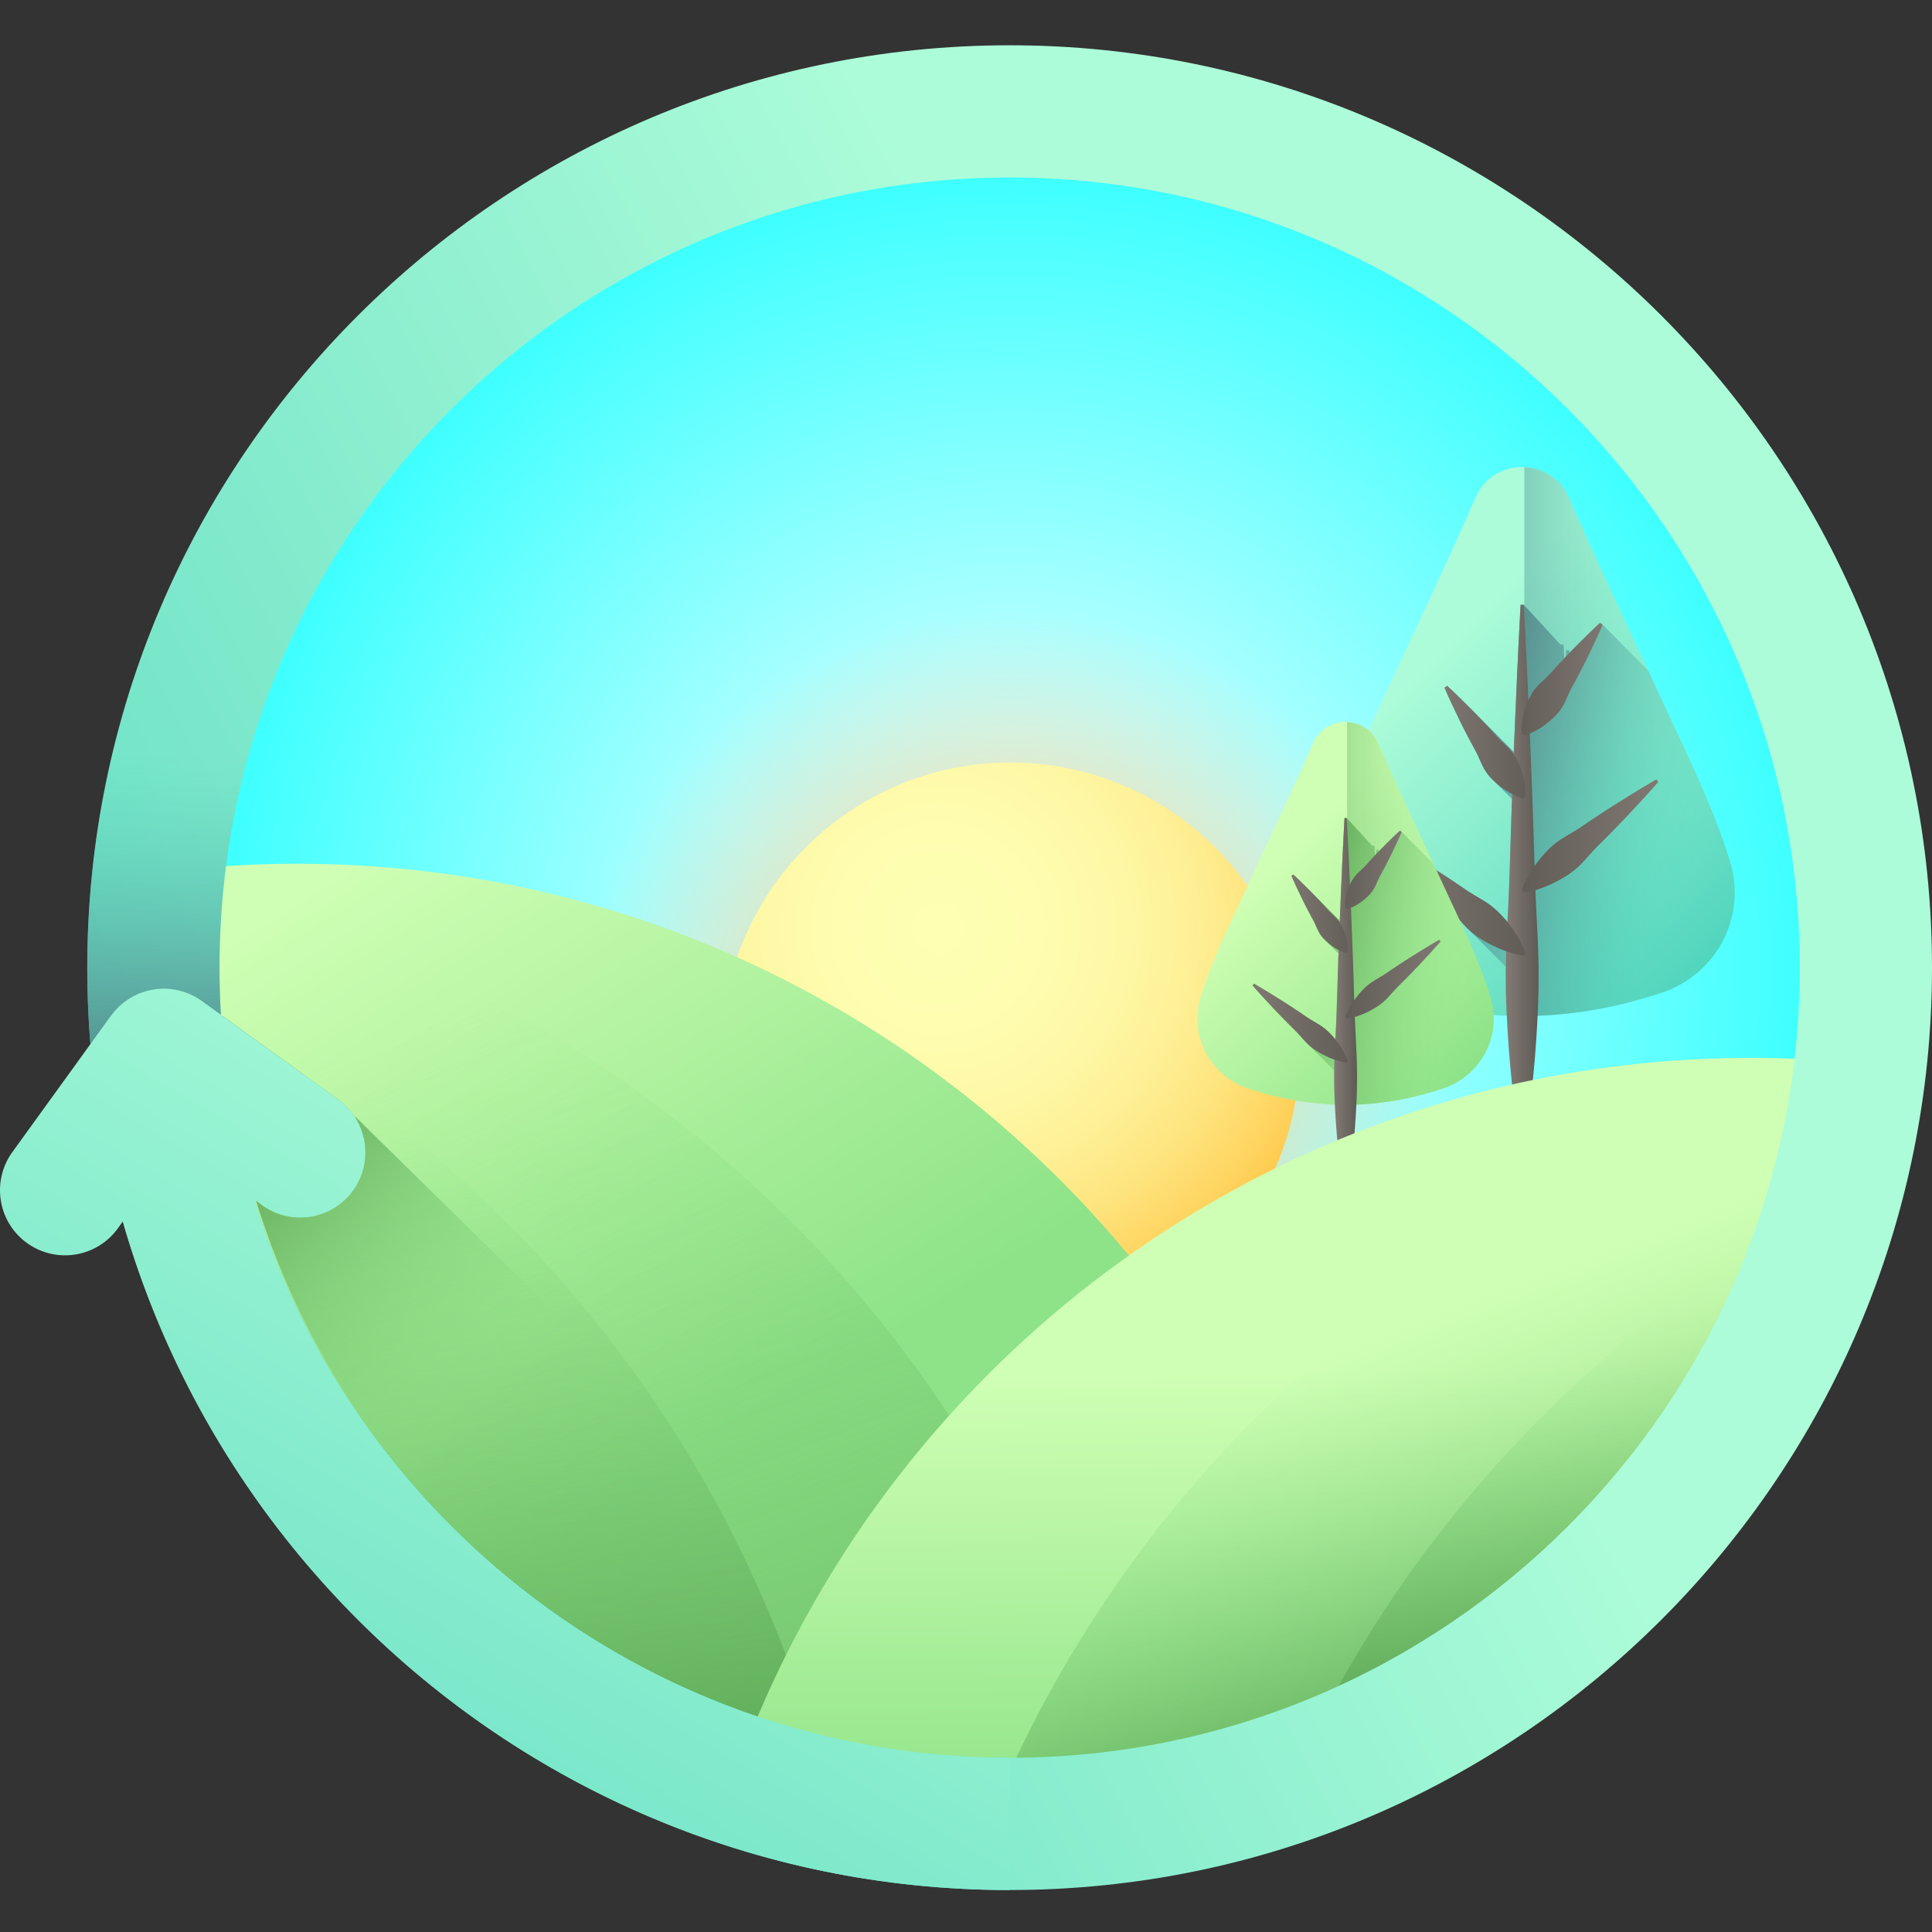 <svg viewBox="0 -12 512.003 512" xmlns="http://www.w3.org/2000/svg" xmlns:xlink="http://www.w3.org/1999/xlink"><rect x="0" y="-12" width="512.003" height="512" fill="#333333" stroke="none"/><radialGradient id="f" cx="267.781" cy="244.441" gradientUnits="userSpaceOnUse" r="278.135"><stop offset="0" stop-color="#0ff" stop-opacity="0"/><stop offset=".9" stop-color="#0ff" stop-opacity=".902"/><stop offset="1" stop-color="#0ff"/></radialGradient><radialGradient id="g" cx="268.057" cy="266.724" gradientUnits="userSpaceOnUse" r="116.643"><stop offset="0" stop-color="#ffb92d"/><stop offset=".336" stop-color="#fec259" stop-opacity=".663"/><stop offset=".782" stop-color="#fccd8d" stop-opacity=".22"/><stop offset="1" stop-color="#fbd1a2" stop-opacity="0"/></radialGradient><radialGradient id="h" cx="248.536" cy="234" gradientUnits="userSpaceOnUse" r="123.831"><stop offset="0" stop-color="#feffb3"/><stop offset=".22" stop-color="#fefdb0"/><stop offset=".39" stop-color="#fef8a6"/><stop offset=".543" stop-color="#fef096"/><stop offset=".687" stop-color="#fee47e"/><stop offset=".823" stop-color="#ffd460"/><stop offset=".953" stop-color="#ffc13c"/><stop offset="1" stop-color="#ffb92d"/></radialGradient><linearGradient id="a"><stop offset="0" stop-color="#cfffb4"/><stop offset="1" stop-color="#8ee388"/></linearGradient><linearGradient id="i" gradientUnits="userSpaceOnUse" x1="109.28" x2="205.89" xlink:href="#a" y1="205.177" y2="360.593"/><linearGradient id="b"><stop offset="0" stop-color="#8ee388" stop-opacity="0"/><stop offset="1" stop-color="#4b9345"/></linearGradient><linearGradient id="j" gradientUnits="userSpaceOnUse" x1="127.371" x2="252.685" xlink:href="#b" y1="251.284" y2="577.519"/><linearGradient id="k" gradientUnits="userSpaceOnUse" x1="124.794" x2="152.797" xlink:href="#b" y1="276.793" y2="510.616"/><linearGradient id="c"><stop offset="0" stop-color="#acfcd9"/><stop offset="1" stop-color="#53d6be"/></linearGradient><linearGradient id="l" gradientUnits="userSpaceOnUse" x1="373.109" x2="448.807" xlink:href="#c" y1="168.951" y2="244.648"/><linearGradient id="d"><stop offset="0" stop-color="#53d6be" stop-opacity="0"/><stop offset=".251" stop-color="#51b4a7" stop-opacity=".251"/><stop offset=".577" stop-color="#508d8e" stop-opacity=".576"/><stop offset=".838" stop-color="#4e767f" stop-opacity=".839"/><stop offset="1" stop-color="#4e6d79"/></linearGradient><linearGradient id="m" gradientUnits="userSpaceOnUse" x1="439.047" x2="361.39" xlink:href="#d" y1="184.522" y2="184.522"/><linearGradient id="n" gradientUnits="userSpaceOnUse" x1="448.907" x2="370.601" xlink:href="#d" y1="216.774" y2="192.28"/><linearGradient id="e"><stop offset="0" stop-color="#827a74"/><stop offset="1" stop-color="#605b55"/></linearGradient><linearGradient id="o" gradientUnits="userSpaceOnUse" x1="399.226" x2="407.575" xlink:href="#e" y1="219.454" y2="219.454"/><linearGradient id="p" gradientUnits="userSpaceOnUse" x1="379.769" x2="407.364" xlink:href="#e" y1="184.678" y2="184.678"/><linearGradient id="q" gradientUnits="userSpaceOnUse" x1="365.677" x2="406.611" xlink:href="#e" y1="226.243" y2="226.243"/><linearGradient id="r" gradientUnits="userSpaceOnUse" x1="427.775" x2="400.181" xlink:href="#e" y1="167.978" y2="167.978"/><linearGradient id="s" gradientUnits="userSpaceOnUse" x1="441.866" x2="400.934" xlink:href="#e" y1="209.542" y2="209.542"/><linearGradient id="t" gradientUnits="userSpaceOnUse" x1="335.479" x2="388.264" xlink:href="#a" y1="219.206" y2="271.992"/><linearGradient id="u" gradientUnits="userSpaceOnUse" x1="381.458" x2="327.306" xlink:href="#b" y1="230.064" y2="230.064"/><linearGradient id="v" gradientUnits="userSpaceOnUse" x1="388.333" x2="333.729" xlink:href="#b" y1="252.553" y2="235.474"/><linearGradient id="w" gradientUnits="userSpaceOnUse" x1="353.69" x2="359.513" xlink:href="#e" y1="254.423" y2="254.423"/><linearGradient id="x" gradientUnits="userSpaceOnUse" x1="340.122" x2="359.364" xlink:href="#e" y1="230.173" y2="230.173"/><linearGradient id="y" gradientUnits="userSpaceOnUse" x1="330.296" x2="358.839" xlink:href="#e" y1="259.157" y2="259.157"/><linearGradient id="z" gradientUnits="userSpaceOnUse" x1="373.598" x2="354.356" xlink:href="#e" y1="218.527" y2="218.527"/><linearGradient id="A" gradientUnits="userSpaceOnUse" x1="383.424" x2="354.881" xlink:href="#e" y1="247.512" y2="247.512"/><linearGradient id="B" gradientUnits="userSpaceOnUse" x1="340.499" x2="341.549" xlink:href="#a" y1="351.212" y2="471.974"/><linearGradient id="C" gradientUnits="userSpaceOnUse" x1="363.117" x2="408.348" xlink:href="#b" y1="341.716" y2="459.469"/><linearGradient id="D" gradientUnits="userSpaceOnUse" x1="406.398" x2="421.091" xlink:href="#b" y1="339.018" y2="461.709"/><linearGradient id="E" gradientUnits="userSpaceOnUse" x1="132.078" x2="54.757" xlink:href="#b" y1="361.683" y2="284.362"/><linearGradient id="F" gradientUnits="userSpaceOnUse" x1="334.2" x2="-41.99" xlink:href="#c" y1="209.974" y2="404.555"/><linearGradient id="G" gradientUnits="userSpaceOnUse" x1="47.362" x2="47.362" xlink:href="#d" y1="187.65" y2="291.208"/><linearGradient id="H" gradientUnits="userSpaceOnUse" x1="205.105" x2="28.485" xlink:href="#c" y1="271.331" y2="574.678"/><path d="M484.496 244.441c0 119.688-97.027 216.715-216.715 216.715S51.066 364.13 51.066 244.441c0-119.691 97.028-216.714 216.715-216.714S484.496 124.75 484.496 244.44zm0 0" fill="#fff"/><path d="M484.496 244.441c0 119.688-97.027 216.715-216.715 216.715S51.066 364.13 51.066 244.441c0-119.691 97.028-216.714 216.715-216.714S484.496 124.75 484.496 244.44zm0 0" fill="url(#f)"/><path d="M391.313 266.723c0 68.226-55.305 123.535-123.532 123.535S144.25 334.949 144.25 266.723c0-68.223 55.305-123.532 123.531-123.532S391.312 198.5 391.312 266.723zm0 0" fill="url(#g)"/><path d="M344.426 266.723c0 42.332-34.317 76.644-76.645 76.644s-76.644-34.312-76.644-76.644c0-42.328 34.316-76.645 76.644-76.645s76.645 34.317 76.645 76.645zm0 0" fill="url(#h)"/><path d="M78.77 216.902c-8.801 0-17.504.418-26.106 1.2a218.708 218.708 0 0 0-1.598 26.34c0 119.687 97.028 216.714 216.715 216.714 32.207 0 62.77-7.035 90.246-19.64C329.992 313.074 215.621 216.902 78.77 216.902zm0 0" fill="url(#i)"/><path d="M294.316 459.535a217.038 217.038 0 0 1-26.535 1.617 217.353 217.353 0 0 1-50.195-5.847c-93.23-22.098-163.133-104.426-166.39-203.618-.083-2.406-.126-4.82-.126-7.246 0-6.625.305-13.18.895-19.656 118.305 26.586 212.11 117.871 242.351 234.75zm0 0" fill="url(#j)"/><path d="M217.586 455.305c-93.23-22.098-163.133-104.426-166.39-203.618 80.753 40.891 142.058 114.618 166.39 203.618zm0 0" fill="url(#k)"/><path d="M440.652 250.98c-24.808 8.372-49.699 8.372-74.504-.003-14.246-4.809-22.253-20.036-17.89-34.426 4.46-14.711 11.765-29.203 18.086-42.93 8.246-17.91 16.828-35.719 24.652-53.723 4.711-10.835 20.098-10.835 24.809 0 7.828 18.004 16.406 35.813 24.652 53.723 6.324 13.727 13.629 28.219 18.09 42.93 4.363 14.394-3.645 29.62-17.895 34.43zm0 0" fill="url(#l)"/><path d="M440.457 173.621c-8.246-17.91-16.824-35.719-24.652-53.723-2.266-5.218-7.012-7.914-11.848-8.109v145.465c12.238-.063 24.477-2.149 36.695-6.274 14.25-4.808 22.258-20.035 17.895-34.43-4.461-14.71-11.766-29.202-18.09-42.929zm0 0" fill="url(#m)"/><path d="M440.652 250.98c14.25-4.808 22.258-20.039 17.895-34.43-4.461-14.71-11.766-29.202-18.09-42.929a1939.64 1939.64 0 0 0-3.652-7.89l-12.094-12.172-.684-.48c-2.27 2.058-4.406 4.214-6.558 6.362-.528.532-1.043 1.079-1.563 1.618-.015-.243-.023-.489-.039-.735h-.836c-.031.578-.058 1.156-.09 1.735-.129.132-.265.27-.394.406-.063-1.215-.121-2.43-.188-3.645h-.836l-9.707-10.543h-.836c-.66 11.864-1.16 23.723-1.671 35.586l-.13 3.387-11.433-11.438c-2.039-2.039-4.074-4.078-6.23-6.035l-.68.485c1.191 2.824 2.52 5.554 3.832 8.293a166.803 166.803 0 0 0 4.176 8.054c.73 1.317 1.3 2.746 1.949 4.121a13.09 13.09 0 0 0 2.562 3.692l5.344 5.312-.074 1.926-.563 17.793c-.128 4.246-.335 8.488-.546 12.734l-.016-.015c-.098-.106-.191-.215-.29-.32-.39-.415-.796-.805-1.218-1.184-.094-.106-.187-.219-.289-.32a21.359 21.359 0 0 0-4.48-3.633c-1.653-1.016-3.368-1.961-4.957-3.05a276.449 276.449 0 0 0-9.704-6.364c-3.292-2.051-6.578-4.11-9.964-6.04l-.532.645c2.547 2.953 5.2 5.778 7.844 8.617a275.751 275.751 0 0 0 8.113 8.297c1.38 1.348 2.633 2.848 3.95 4.278l11.105 11.12a195.99 195.99 0 0 0 .149 10.821c.027.715.066 1.426.101 2.14 13.781.509 27.567-1.554 41.324-6.199zm0 0" fill="url(#n)"/><path d="M403.82 148.273c.657 11.864 1.157 23.727 1.668 35.59l.688 17.797.566 17.793c.176 5.93.508 11.863.793 17.793.262 5.934.293 11.863.04 17.797a312.79 312.79 0 0 1-1.223 17.793c-.598 5.934-1.336 11.863-2.536 17.797h-.832c-1.199-5.934-1.937-11.863-2.535-17.797-.578-5.93-.98-11.863-1.222-17.793-.254-5.934-.223-11.863.039-17.797.285-5.93.617-11.863.793-17.793l.566-17.793.688-17.797c.511-11.863 1.007-23.726 1.671-35.59zm0 0" fill="url(#o)"/><path d="M383.516 169.777c2.273 2.063 4.41 4.215 6.558 6.364a173.538 173.538 0 0 1 6.219 6.605c1 1.125 2.16 2.137 3.242 3.203a13.141 13.141 0 0 1 2.633 3.64 22.393 22.393 0 0 1 1.602 4.376c.375 1.566.64 3.215.527 5.129l-.68.484c-1.844-.531-3.308-1.324-4.664-2.2a22.505 22.505 0 0 1-3.598-2.956 13.09 13.09 0 0 1-2.562-3.692c-.648-1.375-1.219-2.804-1.95-4.12a172.317 172.317 0 0 1-4.175-8.055c-1.313-2.739-2.64-5.47-3.832-8.293zm0 0" fill="url(#p)"/><path d="M368.598 211.262c3.386 1.933 6.672 3.992 9.964 6.039 3.29 2.058 6.52 4.18 9.704 6.363 1.59 1.09 3.304 2.035 4.957 3.05a21.359 21.359 0 0 1 4.48 3.634 35.046 35.046 0 0 1 3.676 4.609c1.105 1.684 2.121 3.473 2.844 5.621l-.532.645c-2.246-.297-4.199-.95-6.062-1.711a34.847 34.847 0 0 1-5.23-2.719 21.34 21.34 0 0 1-4.426-3.695c-1.317-1.43-2.57-2.93-3.95-4.278a285.435 285.435 0 0 1-8.113-8.297c-2.64-2.84-5.297-5.668-7.844-8.62zm0 0" fill="url(#q)"/><path d="M424.71 153.559c-1.194 2.824-2.519 5.558-3.831 8.296a176.15 176.15 0 0 1-4.176 8.055c-.73 1.317-1.3 2.746-1.95 4.121a13.028 13.028 0 0 1-2.566 3.688 22.164 22.164 0 0 1-3.597 2.957c-1.352.875-2.82 1.672-4.664 2.199l-.68-.48c-.113-1.915.152-3.563.531-5.133a22.44 22.44 0 0 1 1.598-4.371 13.084 13.084 0 0 1 2.633-3.641c1.082-1.066 2.246-2.082 3.246-3.207 2.004-2.25 4.078-4.45 6.215-6.606 2.152-2.144 4.289-4.3 6.558-6.363zm0 0" fill="url(#r)"/><path d="M439.48 195.207c-2.55 2.953-5.203 5.781-7.847 8.617a280.439 280.439 0 0 1-8.11 8.297c-1.378 1.348-2.632 2.852-3.949 4.277a21.442 21.442 0 0 1-4.426 3.696 35.23 35.23 0 0 1-5.23 2.722c-1.867.758-3.82 1.41-6.063 1.707l-.53-.644c.722-2.145 1.737-3.938 2.843-5.621a34.981 34.981 0 0 1 3.676-4.61 21.359 21.359 0 0 1 4.48-3.632c1.653-1.016 3.367-1.957 4.957-3.051a280.143 280.143 0 0 1 9.703-6.363c3.293-2.047 6.578-4.106 9.965-6.04zm0 0" fill="url(#s)"/><path d="M382.578 276.406c-17.3 5.84-34.656 5.84-51.953 0-9.934-3.355-15.52-13.972-12.477-24.008 3.114-10.257 8.207-20.363 12.614-29.937 5.754-12.488 11.734-24.906 17.191-37.461 3.285-7.555 14.016-7.555 17.3 0 5.458 12.555 11.438 24.973 17.192 37.46 4.407 9.575 9.5 19.68 12.61 29.938 3.043 10.036-2.54 20.653-12.477 24.008zm0 0" fill="url(#t)"/><path d="M382.441 222.46c-5.75-12.487-11.73-24.905-17.187-37.46-1.582-3.637-4.89-5.52-8.262-5.652V280.78c8.531-.043 17.067-1.5 25.586-4.375 9.938-3.355 15.52-13.972 12.477-24.008-3.11-10.257-8.203-20.363-12.614-29.937zm0 0" fill="url(#u)"/><path d="M382.578 276.406c9.938-3.355 15.52-13.972 12.477-24.008-3.11-10.257-8.203-20.363-12.61-29.937-.847-1.832-1.695-3.668-2.55-5.5l-8.434-8.488-.473-.336c-1.582 1.437-3.074 2.941-4.574 4.437-.367.375-.726.754-1.09 1.13-.008-.173-.015-.34-.027-.513h-.582c-.02.403-.04.805-.063 1.207-.09.098-.183.192-.273.286-.047-.848-.082-1.696-.129-2.543h-.586l-6.77-7.352h-.581c-.461 8.274-.81 16.547-1.165 24.816l-.09 2.364-7.976-7.977c-1.422-1.422-2.84-2.844-4.344-4.207l-.476.336c.832 1.969 1.758 3.875 2.676 5.785a120.807 120.807 0 0 0 2.91 5.614c.507.921.906 1.917 1.359 2.875a9.143 9.143 0 0 0 1.79 2.574l3.726 3.707-.055 1.34-.39 12.406c-.09 2.96-.235 5.922-.383 8.883-.004-.004-.004-.008-.008-.012-.07-.07-.137-.148-.203-.223a17.388 17.388 0 0 0-.848-.828c-.07-.07-.137-.148-.203-.222a15.019 15.019 0 0 0-3.125-2.532c-1.153-.707-2.348-1.367-3.457-2.129-2.219-1.52-4.473-3-6.766-4.437-2.297-1.426-4.586-2.863-6.95-4.211l-.37.45c1.777 2.062 3.625 4.03 5.469 6.01a197.861 197.861 0 0 0 5.656 5.786c.965.941 1.84 1.988 2.754 2.984l7.746 7.754c-.031 2.516-.004 5.032.105 7.547.02.496.047.996.07 1.488 9.606.352 19.22-1.085 28.813-4.324zm0 0" fill="url(#v)"/><path d="M356.895 204.79c.457 8.273.808 16.542 1.164 24.815l.48 12.41.39 12.407c.126 4.137.36 8.273.555 12.41.184 4.137.207 8.27.032 12.406a220.93 220.93 0 0 1-.856 12.41c-.418 4.137-.93 8.274-1.765 12.407h-.583c-.835-4.133-1.347-8.27-1.765-12.407a220.646 220.646 0 0 1-.856-12.41 142.83 142.83 0 0 1 .032-12.406c.195-4.137.425-8.273.55-12.41l.395-12.406.48-12.41c.356-8.274.704-16.543 1.164-24.817zm0 0" fill="url(#w)"/><path d="M342.734 219.781c1.586 1.438 3.075 2.942 4.575 4.438a120.062 120.062 0 0 1 4.336 4.605c.699.785 1.507 1.492 2.261 2.238a9.054 9.054 0 0 1 1.836 2.54c.465.949.844 1.96 1.117 3.046.262 1.094.446 2.243.371 3.579l-.476.335c-1.285-.367-2.309-.921-3.254-1.535a15.51 15.51 0 0 1-2.508-2.062 9.032 9.032 0 0 1-1.785-2.57c-.453-.961-.852-1.958-1.363-2.875a120.945 120.945 0 0 1-2.91-5.618c-.914-1.91-1.84-3.812-2.672-5.785zm0 0" fill="url(#x)"/><path d="M332.332 248.71c2.363 1.349 4.652 2.782 6.95 4.212a192.124 192.124 0 0 1 6.769 4.437c1.105.762 2.3 1.418 3.453 2.13a14.795 14.795 0 0 1 3.125 2.53 24.74 24.74 0 0 1 2.562 3.215c.774 1.172 1.48 2.422 1.985 3.918l-.371.45c-1.567-.207-2.926-.66-4.227-1.192a24.762 24.762 0 0 1-3.648-1.894 15.015 15.015 0 0 1-3.086-2.578c-.918-.997-1.793-2.043-2.754-2.985a188.327 188.327 0 0 1-5.656-5.785c-1.844-1.98-3.696-3.95-5.473-6.012zm0 0" fill="url(#y)"/><path d="M371.46 208.473c-.831 1.972-1.757 3.875-2.67 5.785a120.945 120.945 0 0 1-2.911 5.617c-.512.918-.91 1.914-1.363 2.875-.45.96-1.04 1.82-1.786 2.57a15.51 15.51 0 0 1-2.507 2.063c-.946.613-1.97 1.168-3.254 1.535l-.477-.336c-.074-1.336.11-2.484.371-3.578a15.52 15.52 0 0 1 1.117-3.047 9.054 9.054 0 0 1 1.836-2.539c.754-.746 1.563-1.453 2.262-2.238a120.062 120.062 0 0 1 4.336-4.606c1.5-1.496 2.988-3 4.574-4.437zm0 0" fill="url(#z)"/><path d="M381.762 237.516c-1.778 2.058-3.63 4.03-5.473 6.007a193.009 193.009 0 0 1-5.656 5.79c-.961.94-1.836 1.984-2.754 2.98-.914.996-1.941 1.86-3.086 2.578s-2.355 1.36-3.648 1.899c-1.301.527-2.665.984-4.227 1.19l-.371-.452c.504-1.496 1.21-2.742 1.98-3.918a24.768 24.768 0 0 1 2.567-3.215 14.996 14.996 0 0 1 3.12-2.531c1.157-.707 2.349-1.367 3.458-2.13 2.219-1.523 4.476-3 6.765-4.437 2.297-1.425 4.59-2.863 6.954-4.21zm0 0" fill="url(#A)"/><path d="M483.105 268.992a183.977 183.977 0 0 1-1.27 9.442 214.824 214.824 0 0 1-8.483 34.77c-20.102 60.14-65.844 108.519-124.262 132.175-25.106 10.176-52.559 15.773-81.309 15.773-.61 0-1.207 0-1.816-.011-23.754-.188-46.594-4.211-67.934-11.457 41.723-106.176 145.137-181.332 266.11-181.332 6.375 0 12.699.218 18.964.64zm0 0" fill="url(#B)"/><path d="M481.836 278.434a214.824 214.824 0 0 1-8.484 34.77c-20.102 60.136-65.844 108.515-124.258 132.175-25.11 10.176-52.559 15.773-81.313 15.773-.61 0-1.207 0-1.816-.011 39.789-89.711 119.113-157.989 215.87-182.707zm0 0" fill="url(#C)"/><path d="M349.094 445.379c28.035-54.984 71.312-100.906 124.258-132.176-20.102 60.14-65.844 108.516-124.258 132.176zm0 0" fill="url(#D)"/><path d="M266.648 453.43L94.484 284.238l-.617-.445a17.231 17.231 0 0 0-4.187-4.36l-29.36-21.226-1.355-.977c6.594 109.168 96.972 195.72 207.683 196.2zm0 0" fill="url(#E)"/><path d="M267.566 488.879c-134.785 0-244.441-109.652-244.441-244.438S132.781 0 267.566 0c134.782 0 244.438 109.656 244.438 244.441S402.348 488.88 267.566 488.88zm0-453.832c-115.46 0-209.394 93.933-209.394 209.394 0 115.457 93.933 209.391 209.394 209.391 115.457 0 209.391-93.934 209.391-209.39 0-115.462-93.934-209.395-209.39-209.395zm0 0" fill="url(#F)"/><path d="M58.172 244.441c0-25.953 4.758-50.808 13.426-73.761h-37.09c-7.387 23.285-11.383 48.066-11.383 73.761 0 12.762.988 25.297 2.883 37.536H61.55a209.712 209.712 0 0 1-3.38-37.536zm0 0" fill="url(#G)"/><path d="M67.383 305.883l2.078 1.508c7.727 5.578 18.492 3.855 24.086-3.871 5.582-7.711 3.844-18.504-3.867-24.086l-29.36-21.227-6.812-4.918c-.074-.059-.16-.11-.246-.172a6.18 6.18 0 0 0-.532-.344c-.246-.16-.503-.32-.75-.468-.199-.11-.394-.223-.593-.32-.27-.15-.54-.27-.813-.395-.183-.086-.383-.184-.578-.27a18.247 18.247 0 0 0-1.332-.484c-.207-.059-.406-.11-.613-.172-.297-.086-.594-.16-.903-.234a11.166 11.166 0 0 0-.628-.121 13.065 13.065 0 0 0-.985-.149c-.183-.023-.37-.05-.555-.074a21.33 21.33 0 0 0-1.578-.074c-.527 0-1.058.035-1.574.074-.2.023-.383.05-.582.074-.195.024-.394.035-.578.074-.11.012-.223.051-.32.063-.332.058-.653.133-.973.207-.223.05-.445.113-.664.176-.332.086-.652.195-.988.304-.196.075-.407.149-.614.223-.308.137-.629.273-.937.406-.195.102-.406.188-.602.297-.297.149-.582.309-.863.469-.2.125-.406.246-.605.367-.258.176-.516.348-.766.531-.207.149-.418.297-.613.457a13.38 13.38 0 0 0-.68.567c-.195.172-.395.355-.59.543-.21.195-.406.406-.617.625-.172.187-.36.383-.531.582-.196.234-.38.48-.567.715-.11.132-.222.257-.32.394l-3.879 5.36-22.266 30.8c-5.578 7.723-3.855 18.504 3.868 24.086 7.714 5.578 18.507 3.844 24.086-3.87l1.023-1.43.305-.415C61.84 413.875 156.094 488.88 267.562 488.88v-35.047c-94.082 0-173.859-62.379-200.18-147.95zm0 0" fill="url(#H)"/></svg>